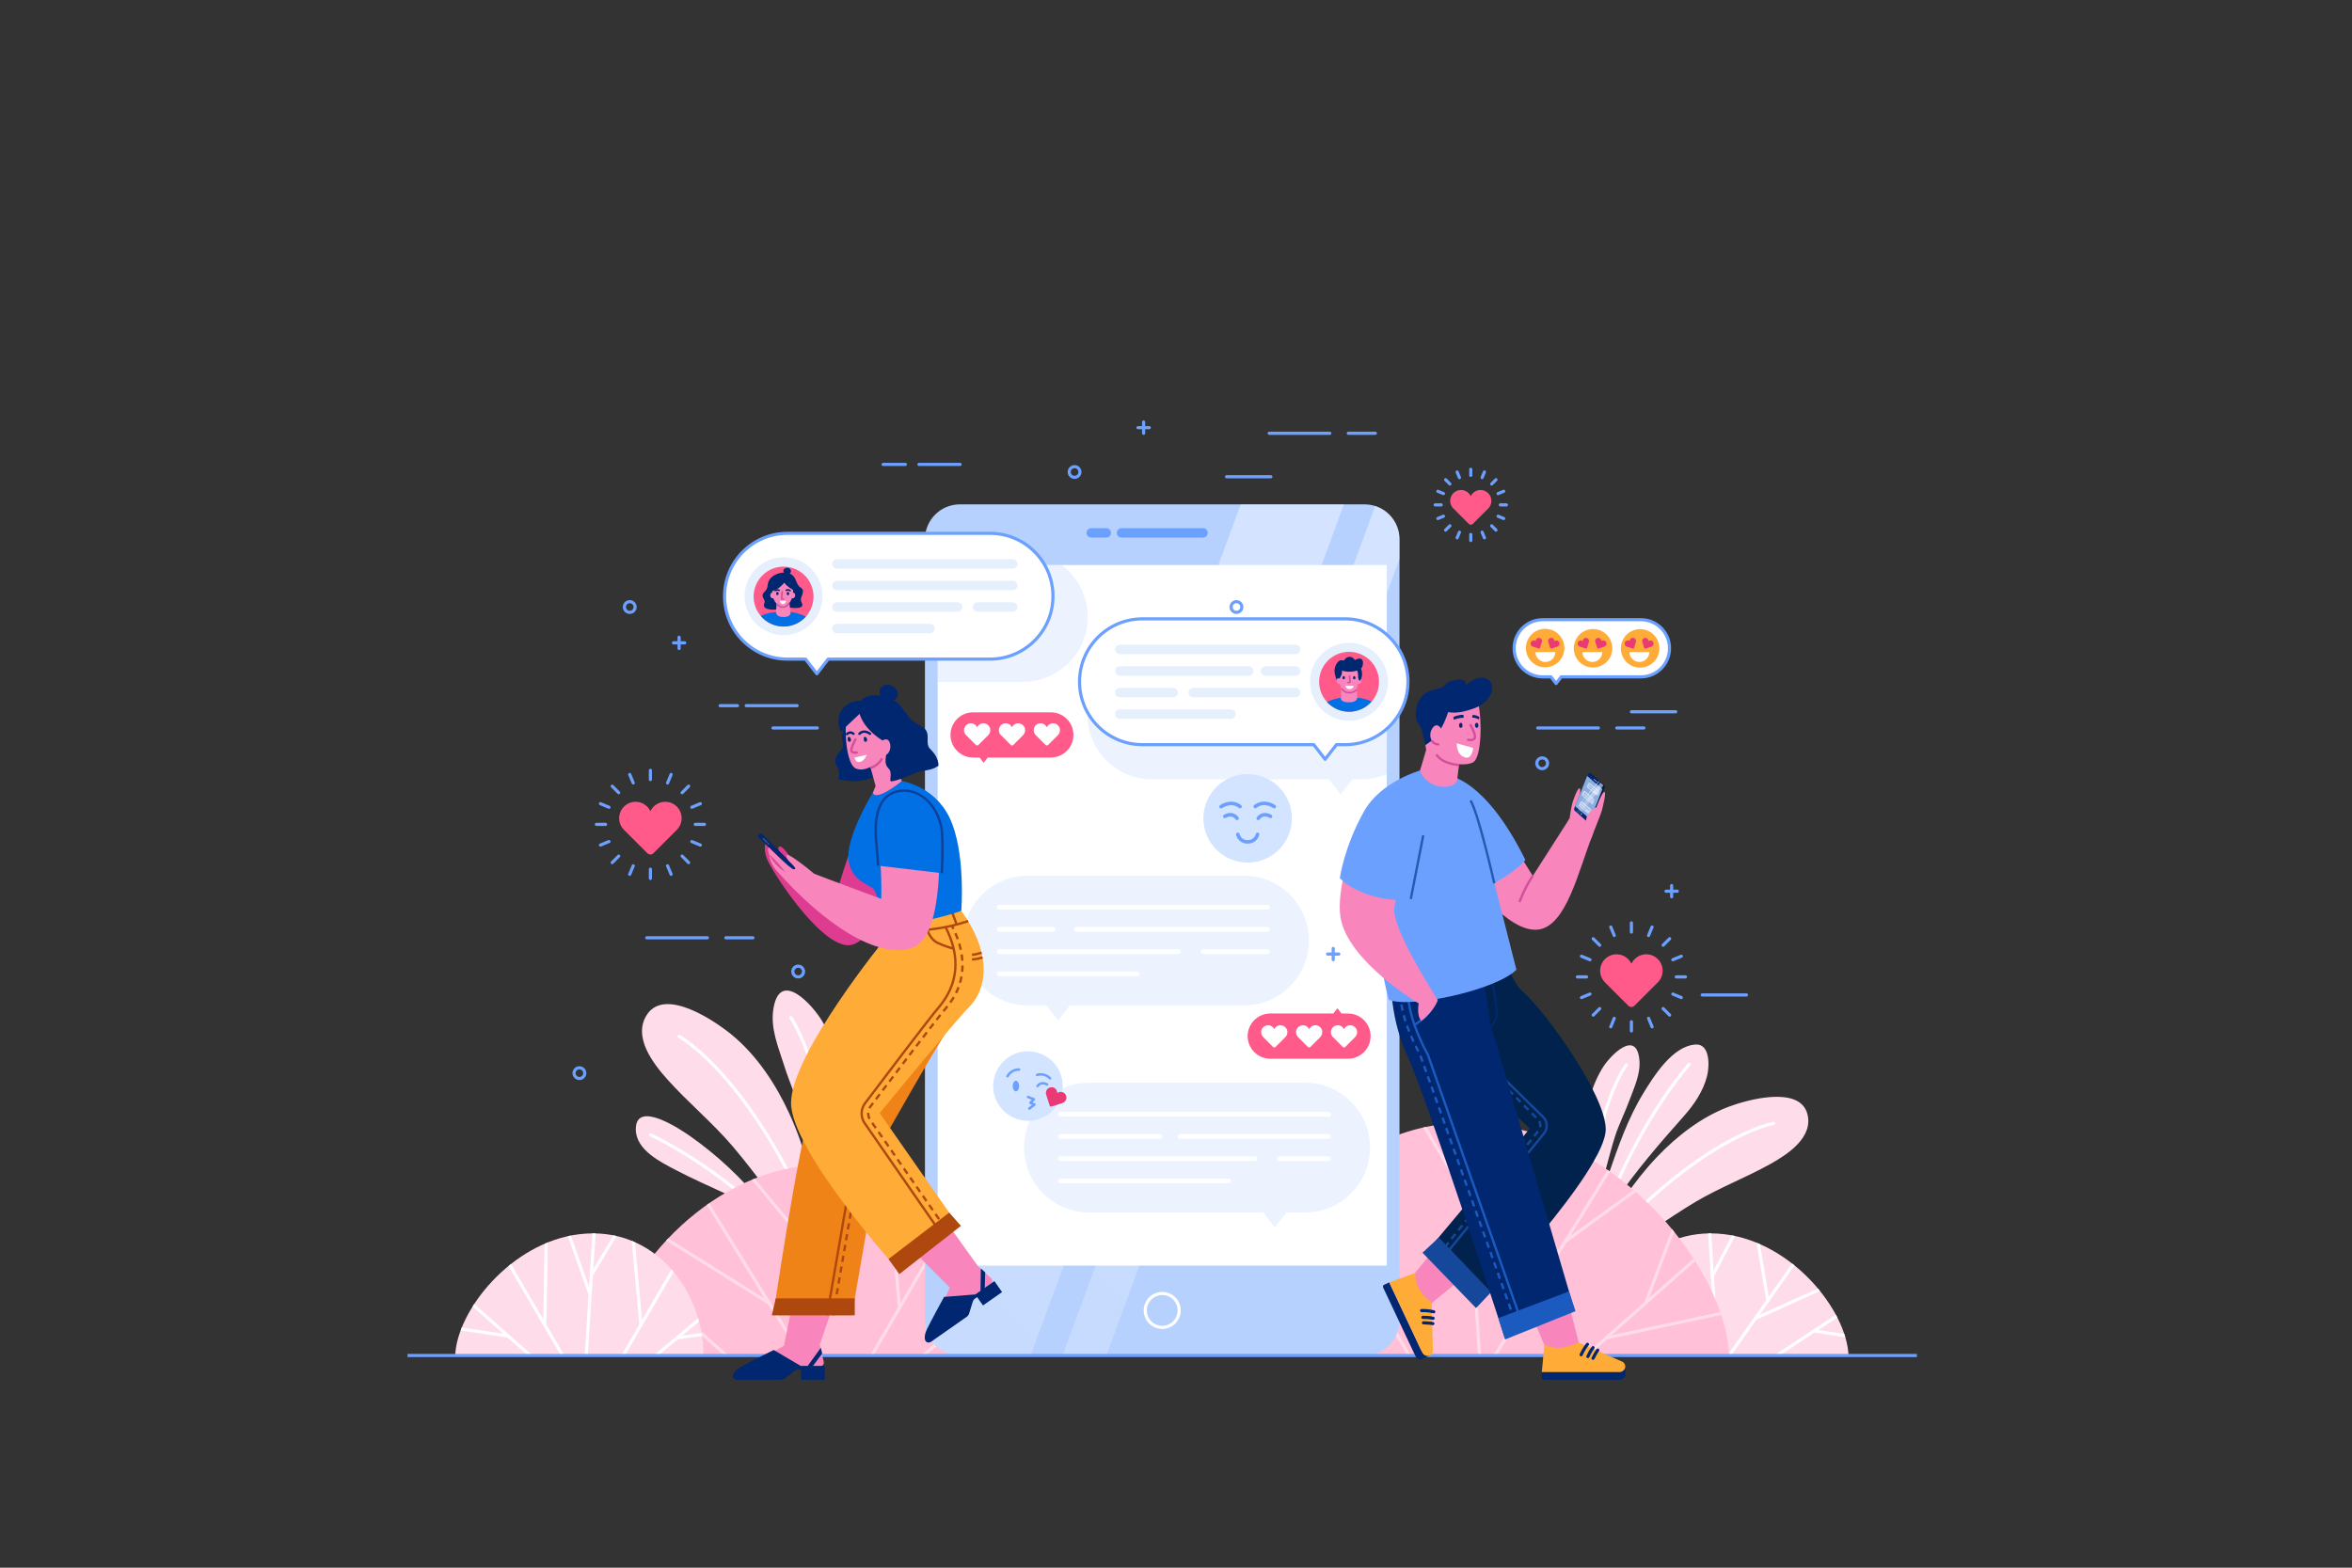 <?xml version="1.0" encoding="utf-8"?>
<!-- Generator: Adobe Illustrator 23.0.2, SVG Export Plug-In . SVG Version: 6.00 Build 0)  -->
<svg version="1.1" xmlns="http://www.w3.org/2000/svg" xmlns:xlink="http://www.w3.org/1999/xlink" x="0px" y="0px"
	 viewBox="0 0 750 500" style="enable-background:new 0 0 750 500;" xml:space="preserve">
<rect x="0" y="0" width="750" height="500" fill="#333333" stroke="none"/>
<style type="text/css">
	.st0{fill:#FFDCEA;}
	.st1{fill:none;stroke:#FFFFFF;stroke-linecap:round;stroke-miterlimit:10;}
	.st2{clip-path:url(#SVGID_2_);}
	.st3{fill:#FFC0D8;}
	.st4{clip-path:url(#SVGID_4_);}
	.st5{fill:none;stroke:#FFDCEA;stroke-linecap:round;stroke-miterlimit:10;}
	.st6{clip-path:url(#SVGID_6_);}
	.st7{clip-path:url(#SVGID_8_);}
	.st8{fill:#B7D1FF;}
	.st9{fill:none;stroke:#FFFFFF;stroke-linecap:round;stroke-linejoin:round;stroke-miterlimit:10;}
	.st10{fill:#FFFFFF;}
	.st11{fill:none;stroke:#6CA0FF;stroke-width:3;stroke-linecap:round;stroke-linejoin:round;stroke-miterlimit:10;}
	.st12{clip-path:url(#SVGID_10_);}
	.st13{fill:url(#SVGID_11_);}
	.st14{fill:url(#SVGID_12_);}
	.st15{opacity:0.25;clip-path:url(#SVGID_14_);fill:#B7D1FF;}
	.st16{clip-path:url(#SVGID_14_);}
	.st17{opacity:0.25;fill:#B7D1FF;}
	.st18{fill:none;stroke:#FFFFFF;stroke-width:1.5;stroke-linecap:round;stroke-linejoin:round;stroke-miterlimit:10;}
	.st19{fill:none;stroke:#6CA0FF;stroke-linejoin:round;stroke-miterlimit:10;}
	.st20{fill:#00276F;}
	.st21{fill:#F886BC;}
	.st22{fill:none;stroke:#D34F9B;stroke-width:0.75;stroke-miterlimit:10;}
	.st23{fill:none;stroke:#00276F;stroke-width:0.75;stroke-linecap:round;stroke-miterlimit:10;}
	.st24{fill:#DD3C91;}
	.st25{fill:#EF8318;}
	.st26{fill:none;stroke:#AF480E;stroke-width:0.75;stroke-miterlimit:10;}
	.st27{fill:none;stroke:#AF480E;stroke-width:0.75;stroke-miterlimit:10;stroke-dasharray:2,1.5;}
	.st28{fill:#FFAB37;}
	.st29{fill:none;stroke:#AF480E;stroke-width:0.75;stroke-linecap:round;stroke-miterlimit:10;}
	.st30{fill:none;stroke:#AF480E;stroke-width:0.75;stroke-miterlimit:10;stroke-dasharray:2.022,1.516;}
	.st31{fill:#AF480E;}
	.st32{fill:none;stroke:#2D5491;stroke-width:0.5;stroke-linecap:round;stroke-miterlimit:10;}
	.st33{fill:#0070E4;}
	.st34{fill:#D34F9B;}
	.st35{fill:none;stroke:#0E4099;stroke-width:0.75;stroke-miterlimit:10;}
	.st36{fill:none;stroke:#00276F;stroke-linecap:round;stroke-miterlimit:10;}
	.st37{fill:#00224C;}
	.st38{fill:none;stroke:#15489B;stroke-width:0.75;stroke-miterlimit:10;stroke-dasharray:2,1.5;}
	.st39{fill:none;stroke:#15489B;stroke-width:0.75;stroke-miterlimit:10;}
	.st40{fill:#15489B;}
	.st41{fill:none;stroke:#1B5ABF;stroke-width:0.75;stroke-miterlimit:10;}
	.st42{fill:none;stroke:#1B5ABF;stroke-width:0.75;stroke-miterlimit:10;stroke-dasharray:2,1.5;}
	.st43{fill:#1B5ABF;}
	.st44{fill:none;stroke:#00276F;stroke-width:0.75;stroke-miterlimit:10;}
	.st45{fill:#0A172B;}
	.st46{fill:#8DADE0;}
	.st47{fill:none;stroke:#8DADE0;stroke-width:0.25;stroke-linecap:round;stroke-miterlimit:10;}
	.st48{opacity:0.55;fill:#8DADE0;}
	.st49{opacity:0.51;fill:#FFFFFF;}
	.st50{clip-path:url(#SVGID_16_);fill:url(#SVGID_17_);}
	.st51{clip-path:url(#SVGID_16_);fill:url(#SVGID_18_);}
	.st52{fill:#6CA0FF;}
	.st53{fill:none;stroke:#225BAF;stroke-width:0.75;stroke-miterlimit:10;}
	.st54{fill:none;stroke:#6CA0FF;stroke-linecap:round;stroke-linejoin:round;stroke-miterlimit:10;}
	.st55{fill:#FF5A89;}
	.st56{fill:#D2E4FF;}
	.st57{fill:#EA3974;}
	.st58{fill:#FFFFFF;stroke:#6CA0FF;stroke-linecap:round;stroke-linejoin:round;stroke-miterlimit:10;}
	.st59{fill:#E6EFFC;}
	.st60{clip-path:url(#SVGID_20_);}
	.st61{fill:none;stroke:#D34F9B;stroke-width:0.5;stroke-linecap:round;stroke-linejoin:round;stroke-miterlimit:10;}
	.st62{fill:none;stroke:#00276F;stroke-width:0.5;stroke-linecap:round;stroke-linejoin:round;stroke-miterlimit:10;}
	.st63{fill:none;stroke:#E6EFFC;stroke-width:3;stroke-linecap:round;stroke-linejoin:round;stroke-miterlimit:10;}
	.st64{clip-path:url(#SVGID_22_);}
</style>
<g id="OBJECTS">
	<g>
		<g>
			<g>
				<g>
					<path class="st0" d="M505.66,383.14c-0.8-7.09-1.4-14.25-0.83-21.37c0.57-7.18,2.53-15.58,6.51-21.68
						c2.3-3.52,10.28-11.72,11.39-2.39c0.55,4.61-1.52,8.8-3.05,13.01c-1.47,4.04-3.5,7.93-4.78,12.03
						c-2.04,6.54-3.45,13.27-5.72,19.75"/>
				</g>
				<g>
					<path class="st0" d="M509.05,396.11c5.73-9.69,11.79-19.19,19.34-27.12c6.3-6.61,14.08-12.69,22.82-16
						c5.89-2.23,22.68-6.88,25.12,2.29c1.98,7.42-6.2,12.83-11.67,15.89c-7.82,4.38-16.25,7.55-23.99,12.15
						c-8.94,5.31-17.22,11.66-26.39,16.6"/>
				</g>
				<g>
					<path class="st0" d="M512.96,374.51c3.11-9.02,6.16-17.84,11.15-25.98c3.33-5.42,9.26-14.93,16.56-15.39
						c4.71-0.29,4.45,6.94,3.7,9.96c-1.2,4.88-4.19,9.24-7.49,12.95c-7.93,8.92-14.91,17.03-21.72,26.82"/>
				</g>
				<path class="st1" d="M538.64,339.44c0,0-15.45,17.26-26.57,46.55"/>
				<path class="st1" d="M565.55,358.28c0,0-23.86,4.04-57.39,42.53"/>
				<path class="st1" d="M518.62,339.63c0,0-10.48,13.45-12.07,48.78"/>
			</g>
			<g>
				<g>
					<path class="st0" d="M267.32,385.28c1.54-9.72,2.81-19.53,2.47-29.36c-0.34-9.92-2.51-21.61-7.62-30.25
						c-2.95-4.99-13.43-16.77-15.54-3.99c-1.04,6.32,1.55,12.21,3.4,18.1c1.77,5.65,4.33,11.13,5.83,16.85
						c2.4,9.14,3.93,18.48,6.65,27.54"/>
				</g>
				<g>
					<path class="st0" d="M262.18,390.3c-2.54-12.19-5.49-24.29-10.56-35.29c-4.23-9.17-10.2-18.31-18.17-24.89
						c-5.37-4.44-21.28-15.3-27.11-6.57c-4.72,7.06,1.91,15.65,6.54,20.8c6.62,7.38,14.32,13.71,20.77,21.28
						c7.46,8.75,13.86,18.35,21.69,26.79"/>
				</g>
				<g>
					<path class="st0" d="M242.95,383.72c-6.55-8.08-14.22-15.25-22.72-21.25c-2.87-2.03-17.53-11.97-17.49-2.28
						c0.03,6.64,7.97,10.46,12.87,13.04c10.1,5.31,21.02,9.13,30.42,15.59"/>
				</g>
				<path class="st1" d="M207.4,361.94c0,0,20.23,8.99,41.41,30.17"/>
				<path class="st1" d="M216.55,330.54c0,0,23.53,12.75,44.88,65.01"/>
				<path class="st1" d="M252.19,324.57c0,0,13.6,19.17,13.6,67.9"/>
			</g>
			<g>
				<path class="st0" d="M549.85,393.64c21.73,2.6,39.02,24.32,39.6,38.67h-79.19C510.26,411.9,525.81,390.76,549.85,393.64z"/>
				<g>
					<defs>
						<path id="SVGID_1_" d="M549.85,393.64c21.73,2.6,39.02,24.32,39.6,38.67h-79.19C510.26,411.9,525.81,390.76,549.85,393.64z"/>
					</defs>
					<clipPath id="SVGID_2_">
						<use xlink:href="#SVGID_1_"  style="overflow:visible;"/>
					</clipPath>
					<g class="st2">
						<line class="st1" x1="545" y1="390.56" x2="547.89" y2="435.91"/>
						<line class="st1" x1="546.05" y1="406.99" x2="553.7" y2="392.3"/>
						<line class="st1" x1="537.38" y1="434.86" x2="518.44" y2="402.28"/>
						<line class="st1" x1="532.82" y1="393.99" x2="530.23" y2="422.58"/>
						<line class="st1" x1="531.14" y1="437.09" x2="511.29" y2="420.51"/>
						<line class="st1" x1="518.67" y1="426.67" x2="510.09" y2="425.56"/>
						<line class="st1" x1="573.67" y1="400.7" x2="550.08" y2="434.21"/>
						<line class="st1" x1="560.4" y1="394.88" x2="563.72" y2="414.84"/>
						<line class="st1" x1="588.43" y1="417.97" x2="562.68" y2="434.86"/>
						<line class="st1" x1="582.77" y1="410.14" x2="559.72" y2="420.51"/>
						<line class="st1" x1="578.5" y1="424.48" x2="592.5" y2="426.67"/>
					</g>
				</g>
			</g>
			<g>
				<path class="st3" d="M256.18,371.89c-33.96,4.07-60.97,38-61.87,60.42h123.75C318.06,400.42,293.75,367.39,256.18,371.89z"/>
				<g>
					<defs>
						<path id="SVGID_3_" d="M256.18,371.89c-33.96,4.07-60.97,38-61.87,60.42h123.75C318.06,400.42,293.75,367.39,256.18,371.89z"
							/>
					</defs>
					<clipPath id="SVGID_4_">
						<use xlink:href="#SVGID_3_"  style="overflow:visible;"/>
					</clipPath>
					<g class="st4">
						<line class="st5" x1="263.76" y1="367.07" x2="259.25" y2="437.93"/>
						<line class="st5" x1="261.51" y1="401.89" x2="238.5" y2="374.06"/>
						<line class="st5" x1="275.68" y1="436.3" x2="305.28" y2="385.38"/>
						<line class="st5" x1="282.8" y1="372.43" x2="286.84" y2="417.1"/>
						<line class="st5" x1="285.42" y1="439.77" x2="316.43" y2="413.87"/>
						<line class="st5" x1="304.91" y1="423.49" x2="318.31" y2="421.77"/>
						<line class="st5" x1="262.15" y1="392.37" x2="277.23" y2="367.07"/>
						<line class="st5" x1="221.95" y1="377.82" x2="257.06" y2="434.74"/>
						<line class="st5" x1="208.17" y1="392.47" x2="245.28" y2="415.64"/>
						<line class="st5" x1="200.79" y1="405" x2="236.14" y2="436.3"/>
						<line class="st5" x1="194.31" y1="418.68" x2="220.7" y2="422.63"/>
					</g>
				</g>
			</g>
			<g>
				<path class="st3" d="M475.95,358.63c41.41,4.96,74.35,46.34,75.45,73.68H400.5C400.5,393.42,430.14,353.14,475.95,358.63z"/>
				<g>
					<defs>
						<path id="SVGID_5_" d="M475.95,358.63c41.41,4.96,74.35,46.34,75.45,73.68H400.5C400.5,393.42,430.14,353.14,475.95,358.63z"
							/>
					</defs>
					<clipPath id="SVGID_6_">
						<use xlink:href="#SVGID_5_"  style="overflow:visible;"/>
					</clipPath>
					<g class="st6">
						<line class="st5" x1="466.71" y1="352.75" x2="472.21" y2="439.17"/>
						<line class="st5" x1="469.46" y1="395.22" x2="497.51" y2="361.28"/>
						<line class="st5" x1="452.18" y1="437.17" x2="416.09" y2="375.08"/>
						<line class="st5" x1="443.5" y1="359.29" x2="438.57" y2="413.76"/>
						<line class="st5" x1="440.3" y1="441.41" x2="402.48" y2="409.83"/>
						<line class="st5" x1="416.53" y1="421.56" x2="400.19" y2="419.45"/>
						<line class="st5" x1="468.68" y1="383.61" x2="450.29" y2="352.75"/>
						<line class="st5" x1="517.69" y1="365.86" x2="474.89" y2="435.28"/>
						<line class="st5" x1="527.86" y1="375.08" x2="499.13" y2="395.96"/>
						<line class="st5" x1="543.5" y1="399.01" x2="500.39" y2="437.17"/>
						<line class="st5" x1="524.77" y1="415.59" x2="534.5" y2="389.79"/>
						<line class="st5" x1="512.19" y1="426.73" x2="555.06" y2="417.57"/>
					</g>
				</g>
			</g>
			<g>
				<path class="st0" d="M184.75,393.64c-21.73,2.6-39.02,24.32-39.6,38.67h79.19C224.35,411.9,208.8,390.76,184.75,393.64z"/>
				<g>
					<defs>
						<path id="SVGID_7_" d="M184.75,393.64c-21.73,2.6-39.02,24.32-39.6,38.67h79.19C224.35,411.9,208.8,390.76,184.75,393.64z"/>
					</defs>
					<clipPath id="SVGID_8_">
						<use xlink:href="#SVGID_7_"  style="overflow:visible;"/>
					</clipPath>
					<g class="st7">
						<line class="st1" x1="189.6" y1="390.56" x2="186.71" y2="435.91"/>
						<line class="st1" x1="188.16" y1="412.84" x2="180.9" y2="392.3"/>
						<line class="st1" x1="197.23" y1="434.86" x2="216.17" y2="402.28"/>
						<line class="st1" x1="201.78" y1="393.99" x2="204.37" y2="422.58"/>
						<line class="st1" x1="203.46" y1="437.09" x2="223.31" y2="420.51"/>
						<line class="st1" x1="215.94" y1="426.67" x2="224.51" y2="425.56"/>
						<line class="st1" x1="188.57" y1="406.75" x2="198.22" y2="390.56"/>
						<line class="st1" x1="160.93" y1="400.7" x2="180.9" y2="434.86"/>
						<line class="st1" x1="174.2" y1="394.88" x2="173.72" y2="422.58"/>
						<line class="st1" x1="149.3" y1="414.84" x2="171.93" y2="434.86"/>
						<line class="st1" x1="145.16" y1="423.59" x2="162.05" y2="426.12"/>
					</g>
				</g>
			</g>
		</g>
		<g>
			<g>
				<path class="st8" d="M435.13,432.31H306.08c-6.15,0-11.13-4.98-11.13-11.13V171.99c0-6.15,4.98-11.13,11.13-11.13h129.05
					c6.15,0,11.13,4.98,11.13,11.13v249.19C446.26,427.33,441.28,432.31,435.13,432.31z"/>
				<g>
					<path class="st9" d="M376.02,417.95c0,2.99-2.42,5.41-5.41,5.41c-2.99,0-5.41-2.42-5.41-5.41c0-2.99,2.42-5.41,5.41-5.41
						C373.6,412.54,376.02,414.96,376.02,417.95z"/>
				</g>
				<rect x="299" y="180.21" class="st10" width="143.21" height="223.44"/>
				<line class="st11" x1="357.61" y1="169.95" x2="383.61" y2="169.95"/>
				<line class="st11" x1="347.97" y1="169.95" x2="352.77" y2="169.95"/>
				<g>
					<defs>
						<path id="SVGID_9_" d="M435.13,432.31H306.08c-6.15,0-11.13-4.98-11.13-11.13V171.99c0-6.15,4.98-11.13,11.13-11.13h129.05
							c6.15,0,11.13,4.98,11.13,11.13v249.19C446.26,427.33,441.28,432.31,435.13,432.31z"/>
					</defs>
					<clipPath id="SVGID_10_">
						<use xlink:href="#SVGID_9_"  style="overflow:visible;"/>
					</clipPath>
					<g class="st12">
						<linearGradient id="SVGID_11_" gradientUnits="userSpaceOnUse" x1="479.751" y1="171.844" x2="252.83" y2="398.765">
							<stop  offset="0.27" style="stop-color:#FFFFFF;stop-opacity:0.4"/>
							<stop  offset="1" style="stop-color:#FFFFFF;stop-opacity:0.2"/>
						</linearGradient>
						<polygon class="st13" points="406.45,131.45 293.22,439.16 326.13,439.16 439.36,131.45 						"/>
						<linearGradient id="SVGID_12_" gradientUnits="userSpaceOnUse" x1="508.621" y1="176.583" x2="291.179" y2="394.025">
							<stop  offset="0.27" style="stop-color:#FFFFFF;stop-opacity:0.4"/>
							<stop  offset="1" style="stop-color:#FFFFFF;stop-opacity:0.2"/>
						</linearGradient>
						<polygon class="st14" points="449.54,131.45 336.31,439.16 350.26,439.16 463.49,131.45 						"/>
					</g>
				</g>
				<g>
					<defs>
						<rect id="SVGID_13_" x="299" y="180.21" width="143.21" height="223.44"/>
					</defs>
					<clipPath id="SVGID_14_">
						<use xlink:href="#SVGID_13_"  style="overflow:visible;"/>
					</clipPath>
					<path class="st15" d="M326.18,176.1h-66.61c-11.42,0-20.69,9.26-20.69,20.69v0c0,11.42,9.26,20.69,20.69,20.69h5.94l3.72,4.81
						l3.72-4.81h53.22c11.42,0,20.69-9.26,20.69-20.69v0C346.86,185.36,337.6,176.1,326.18,176.1z"/>
					<path class="st15" d="M367.42,207.21h66.61c11.42,0,20.69,9.26,20.69,20.69l0,0c0,11.42-9.26,20.69-20.69,20.69h-2.84
						l-3.72,4.81l-3.72-4.81h-56.32c-11.42,0-20.69-9.26-20.69-20.69l0,0C346.73,216.47,355.99,207.21,367.42,207.21z"/>
					<g class="st16">
						<path class="st17" d="M396.7,279.29h-68.94c-11.42,0-20.69,9.26-20.69,20.69l0,0c0,11.42,9.26,20.69,20.69,20.69h5.94
							l3.72,4.81l3.72-4.81h55.55c11.42,0,20.69-9.26,20.69-20.69l0,0C417.38,288.56,408.12,279.29,396.7,279.29z"/>
						<g>
							<line class="st18" x1="318.63" y1="289.35" x2="404.14" y2="289.35"/>
							<line class="st18" x1="343.23" y1="296.44" x2="404.14" y2="296.44"/>
							<line class="st18" x1="318.63" y1="296.44" x2="335.82" y2="296.44"/>
							<line class="st18" x1="383.64" y1="303.52" x2="404.14" y2="303.52"/>
							<line class="st18" x1="318.63" y1="303.52" x2="375.72" y2="303.52"/>
							<line class="st18" x1="318.63" y1="310.61" x2="362.64" y2="310.61"/>
						</g>
					</g>
					<g class="st16">
						<path class="st17" d="M347.24,345.32h68.94c11.42,0,20.69,9.26,20.69,20.69v0c0,11.42-9.26,20.69-20.69,20.69h-5.94
							l-3.72,4.81l-3.72-4.81h-55.55c-11.42,0-20.69-9.26-20.69-20.69v0C326.55,354.58,335.81,345.32,347.24,345.32z"/>
						<g>
							<line class="st18" x1="338.1" y1="355.37" x2="423.62" y2="355.37"/>
							<line class="st18" x1="376.34" y1="362.46" x2="423.62" y2="362.46"/>
							<line class="st18" x1="338.1" y1="362.46" x2="369.86" y2="362.46"/>
							<line class="st18" x1="408.01" y1="369.55" x2="423.62" y2="369.55"/>
							<line class="st18" x1="338.1" y1="369.55" x2="400.1" y2="369.55"/>
							<line class="st18" x1="338.1" y1="376.64" x2="391.7" y2="376.64"/>
						</g>
					</g>
				</g>
			</g>
			<line class="st19" x1="129.95" y1="432.31" x2="611.27" y2="432.31"/>
		</g>
		<g>
			<g>
				<g>
					<path class="st20" d="M277,231.02c-0.62-0.88-1.34-1.81-2.38-2.1c-0.3-0.08-0.6-0.11-0.91-0.11c-1.23-0.02-2.46,0.29-3.53,0.9
						c-0.3,0.17-0.6,0.37-0.84,0.63c-0.28,0.3-0.4,0.55-0.37,0.95c0.02,0.3,0.03,0.6,0.01,0.89c-0.03,0.46-0.13,0.91-0.23,1.36
						c-0.28,1.21-0.23,2.36,0.03,3.57c0.1,0.46,0.11,0.95-0.07,1.38c-0.16,0.38-0.46,0.67-0.73,0.96c-0.55,0.58-1.05,1.23-1.34,1.99
						c-0.29,0.76-0.36,1.64-0.06,2.4c0.16,0.4,0.41,0.74,0.6,1.12c0.48,0.96,0.56,2.14,0.22,3.16c-0.08,0.23,0.09,0.48,0.33,0.52
						c2.13,0.4,4.3,0.62,6.44,0.38c2.32-0.25,4.62-1.06,6.43-2.6"/>
				</g>
				<path class="st21" d="M270.04,228.66c-0.9,4.07-0.21,15.06,2.84,16.43c3.05,1.37,6.89-1.69,8.04-3.07
					c1.67-2.01,4.84-10.51,2-13.22C280.07,226.1,271.3,222.95,270.04,228.66z"/>
				<path class="st21" d="M276.98,242.61l2.23,8.08l-0.89,2.18c0,0-0.59,4.36,0.13,4.58c2.89,0.89,9.26-8.01,9.26-8.01l-5.1-11.63"
					/>
				<path class="st20" d="M285.04,229.33c-0.88-3.85-5.72-6.3-9.88-5.66c-3.41-0.98-10.04,2.61-7.08,9.68c0,0,2.63-2.44,6.01-5.66
					c2.13,6.69,10.23,10.06,10.23,10.06S286.1,233.98,285.04,229.33z"/>
				<g>
					<path class="st20" d="M274.18,223.88c3.07-4.09,10.45-1.42,12.39,0.64c2.19,2.33,3.06,4.68,5.58,6.23
						c1.17,0.71,2.62,1.18,3.27,2.39c0.89,1.66-0.2,4,0.97,5.48c0.49,0.62,2.87,2.53,2.87,5.62c-2.59,1.77-4.69,1.2-7.57,2.36
						c-2.09,0.84-4.96,2.22-7.31,2.61c-0.28,0.05-0.52-0.2-0.49-0.48c0.11-1,0.3-2.27-0.13-3.06c-0.22-0.41-0.6-0.72-0.86-1.1
						c-0.65-0.94-0.58-2.18-0.4-3.31c0.18-1.12,0.45-2.29,0.1-3.38c-0.32-1-1.11-1.78-1.94-2.43"/>
				</g>
				<g>
					<path class="st20" d="M282.04,223.33c-0.59,0.06-1.01-0.56-1.22-1.11c-0.28-0.73-0.47-1.55-0.22-2.3
						c0.58-1.74,2.9-1.85,4.23-0.98c1.15,0.76,1.99,2.45,1.06,3.69c-0.65,0.87-2,1.06-2.98,1.25"/>
				</g>
				<g>
					<path class="st21" d="M280.68,236.79c0.01-0.16,0.16-0.26,0.28-0.35c0.59-0.4,1.32-0.82,1.98-0.54
						c0.34,0.15,0.58,0.46,0.72,0.81c0.46,1.15,0.33,2.68-0.55,3.62c-0.78,0.84-2.84,1.42-3.18-0.14"/>
				</g>
				<path class="st22" d="M272.95,235.58c0,0-2,3.48-1.37,4.11c0.63,0.63,1.91,0.24,1.91,0.24"/>
				<g>
					<path class="st20" d="M275.42,235.46c-0.02,0.26,0.08,0.58,0.12,0.78c0.07,0.35,0.47,0.44,0.75,0.26
						c0.51-0.35,0.06-1.72-0.62-1.44C275.5,235.13,275.43,235.28,275.42,235.46z"/>
				</g>
				<g>
					<path class="st20" d="M270.27,235.46c-0.02,0.26,0.08,0.58,0.12,0.78c0.07,0.35,0.47,0.44,0.75,0.26
						c0.51-0.35,0.06-1.72-0.62-1.44C270.35,235.13,270.28,235.28,270.27,235.46z"/>
				</g>
				<path class="st23" d="M274.05,234.04c0,0,1.25-1.56,3.38,0"/>
				<path class="st23" d="M270.07,234.14c0.47-0.46,1.24-0.83,2.08-0.1"/>
				<path class="st10" d="M272.47,241.66l3.88-0.94c0,0-0.69,2.34-2.61,2.34C272.81,243.06,272.47,241.66,272.47,241.66z"/>
				<path class="st22" d="M277.62,244.94c0,0,2.59-0.85,3.63-3.05"/>
			</g>
			<path class="st24" d="M244.07,269.19c0,0-0.62,1.69,0.44,4.59c1.37,3.74,16.14,26.83,25.51,27.69
				c9.37,0.86,18.8-27.24,18.8-35.89s-7.63-11.23-12.52-4.99c-4.89,6.24-10.53,27.92-10.53,27.92L244.07,269.19z"/>
			<g>
				<path class="st24" d="M253.74,276.76c-0.35-1.29-1.79-3.43-2.55-4.48c-0.43-0.58-1.9-2.64-2.74-2.24
					c-0.58,0.27,0.03,1.81,0.26,2.24c0.33,0.63,0.79,1.15,1.25,1.67"/>
			</g>
			<g>
				<g>
					<path class="st21" d="M253.68,411.12l-3.71,18.06c0,0-14.81,8.71-14.81,8.89c0,0.18,14.1,0.69,14.1,0.69l6.24-3.05h6.09
						c0.71,0,1.24-0.66,1.08-1.36l-1.27-5.57l6.61-19.01"/>
					<path class="st20" d="M236.17,435.98c2.22-1.29,10.55-5.41,10.55-5.41l8.72,5.14h7.54v4.35h-7.54v-3.28h-0.96
						c-0.34,0-0.66,0.11-0.93,0.32l-3.29,2.54c-0.36,0.28-0.8,0.42-1.25,0.42c0,0-11.92,0-13.87,0S232.78,437.96,236.17,435.98z"/>
					<g>
						<polygon class="st20" points="258.59,436.53 262.17,431.7 261.75,429.86 257.5,435.72 						"/>
					</g>
				</g>
				<path class="st25" d="M304.71,290.51c0,0,11.37,17.96-1.28,36.1c-5.11,7.33-22.31,37.93-22.31,37.93l-9.48,54.96h-25.07
					c0,0,8.04-54.44,11.66-64.26c3.62-9.82,26.22-55.91,26.22-55.91v-7.13"/>
				<path class="st26" d="M293.52,325.52c-5.11,7.33-20.31,39.02-20.31,39.02l-9.48,54.96"/>
				<path class="st27" d="M295.44,325.52c-5.11,7.33-20.31,39.02-20.31,39.02l-9.48,54.96"/>
				<g>
					<path class="st21" d="M290.13,397.85l12.73,12.82c0,0-7.04,15.42-6.93,15.57c0.1,0.15,11.78-7.42,11.78-7.42l3.32-6l4.92-3.45
						c0.58-0.4,0.63-1.24,0.11-1.71l-4.17-3.78l-10.93-15.23"/>
					<path class="st20" d="M295.57,423.98c1.06-2.3,5.47-10.34,5.47-10.34l9.95-0.79l6.09-4.26l2.46,3.51l-6.09,4.26l-1.86-2.65
						l-0.78,0.54c-0.27,0.19-0.47,0.47-0.57,0.78l-1.22,3.91c-0.13,0.42-0.4,0.79-0.77,1.05c0,0-9.63,6.75-11.2,7.84
						C295.49,428.94,293.95,427.49,295.57,423.98z"/>
					<g>
						<polygon class="st20" points="313.99,411.73 314.15,405.81 312.77,404.56 312.66,411.7 						"/>
					</g>
				</g>
				<path class="st28" d="M283.26,292.03l-0.92,7.29c0,0-30.09,36.88-30.09,52.45c0,15.19,33.95,53.1,33.95,53.1l19.02-14.47
					l-24.72-35.39c0,0,24.17-29.44,28.34-33.61c6.98-6.98,6.5-18.87-2.3-30.88"/>
				<path class="st26" d="M282.67,296.75c0,0,13.37,1.38,26.06-2.98"/>
				<line class="st29" x1="288.33" y1="296.96" x2="288.33" y2="292.66"/>
				<line class="st26" x1="305.06" y1="294.87" x2="303.59" y2="290.9"/>
				<path class="st26" d="M300.5,393.99l-24.78-35.77c-1.33-1.92-1.28-4.48,0.13-6.35c5.77-7.64,20.35-26.91,23.41-30.48
					c6.42-7.5,7.09-16.33,2.25-25.71"/>
				<g>
					<g>
						<line class="st26" x1="300.88" y1="390.92" x2="300.31" y2="390.1"/>
						<path class="st30" d="M299.45,388.86l-21.92-31.6c-0.93-1.34-0.9-3.13,0.09-4.43c5.17-6.85,20.93-27.7,24.12-31.43
							c6.06-7.08,6.64-15.62,2.62-24.45"/>
						<path class="st26" d="M304.03,296.26c-0.14-0.3-0.29-0.6-0.45-0.9"/>
					</g>
				</g>
				<path class="st26" d="M295.7,296.55c0,0,0.83,3,3.26,4.16c2.42,1.16,5.14,1.87,5.14,1.87"/>
				<path class="st26" d="M309.94,304.53c0,0,1.1-0.08,3.07-0.67"/>
				<path class="st26" d="M309.94,306.02c0,0,1.4-0.04,3.37-0.63"/>
				<polygon class="st31" points="283.33,401.56 286.77,406.37 306.41,390.98 302.68,386.74 				"/>
				<polygon class="st31" points="246.11,419.5 247.38,414.09 272.57,414.09 272.57,419.5 				"/>
			</g>
			<g>
				<path class="st20" d="M255.98,278.8c0.11,0.11,0.11,0.29,0,0.4l-0.67,0.68c-0.11,0.11-0.29,0.11-0.4,0l-13.16-12.98
					c-0.11-0.11-0.11-0.29,0-0.4l0.67-0.68c0.11-0.11,0.29-0.11,0.4,0"/>
				<line class="st32" x1="243.45" y1="267.54" x2="244.52" y2="268.59"/>
				<line class="st32" x1="244.94" y1="269.03" x2="245.1" y2="269.19"/>
			</g>
			<path class="st33" d="M302.75,260.71c-4.93-10.15-15.18-11.59-15.18-11.59s-8.14,6.67-9.25,3.75c-1.18,1.76-8.76,14.9-7.72,21.62
				c1.03,6.72,6.85,7.65,8.01,9.11c1.16,1.46,3.91,10.79,4.27,11.44c11.72-0.23,23.66-4.52,23.66-4.52S308.02,271.56,302.75,260.71z
				"/>
			<g>
				<path class="st21" d="M298.9,263.35c-2.06-7.85-8.63-12.02-14.41-9.94c-4.99,1.8-6,7.61-4.56,15.27c1.43,7.66,1.08,18,1.08,18
					s-18.01-6.66-21.39-8.01c-3.47-2.95-7.76-6.04-8.48-6.04c-0.73,0-0.37,1.21,0.62,2.2c1.03,1.03,2.7,2.53,1.3,2.41
					c-1.05-0.09-7.91-6.99-7.91-6.99c-0.58,0.58,0.1,2.18,0.1,2.18s0.11,2.64,2.25,5.09c14.91,16.95,32.47,28.76,43.57,24.71
					C301.52,298.41,299.64,266.14,298.9,263.35z"/>
				<g>
					<path class="st34" d="M250.36,278.08c-1.15-0.62-2.13-1.49-2.99-2.44c-0.85-0.96-1.62-2.01-2.12-3.22
						c0.98,0.86,1.83,1.79,2.68,2.72C248.76,276.09,249.6,277.02,250.36,278.08z"/>
				</g>
				<path class="st33" d="M300.32,264.64c-1.38-8.64-7.98-13.81-14.4-12.18c-5.54,1.4-7.24,7.53-6.51,15.89
					c0.21,2.45,0.42,5.15,0.62,7.75l20.28,2.39C300.73,271.59,300.5,265.81,300.32,264.64z"/>
				<path class="st35" d="M300.3,278.48c0.43-6.88,0.2-12.67,0.01-13.84c-1.38-8.64-7.98-13.81-14.4-12.18
					c-5.54,1.4-7.24,7.53-6.51,15.89c0.21,2.45,0.42,5.15,0.62,7.75"/>
			</g>
		</g>
		<g>
			<g>
				<g>
					<g>
						<path class="st20" d="M441.35,409.77l1.64-0.77l10.06,21.37c0.49,1.04,1.48,1.74,2.62,1.85l0.12,0.17l-2.64,1.24
							c-0.1,0.05-0.21,0.05-0.31,0.02l-0.1-0.03c-0.66-0.21-1.2-0.69-1.49-1.32l-10.21-21.69
							C440.9,410.3,441.03,409.92,441.35,409.77z"/>
						<path class="st21" d="M469.7,383.74l-18.63,22.4l-6.81,4.06l9.68,20.56c0.32,0.68,1.14,0.98,1.82,0.66l0,0
							c0.51-0.24,0.82-0.77,0.78-1.34l-0.99-13.65l20.41-16.78"/>
						<path class="st28" d="M456.49,415.4l0.43,15.39c0.02,0.64-0.39,1.26-1.04,1.56l0,0c-0.86,0.4-1.97-0.15-2.32-0.91L442.99,409
							l8.34-3.01C451.34,405.99,450.53,411.17,456.49,415.4z"/>
						<path class="st36" d="M457.2,418.39c-1.27-0.28-2.57-0.42-3.88-0.4"/>
						<path class="st36" d="M456.99,420.45c-1.38-0.27-2.11-0.29-3.27-0.29"/>
						<path class="st36" d="M456.91,422.15c-0.91-0.19-2.06-0.2-3-0.25"/>
					</g>
					<path class="st37" d="M479.52,305.21l2.67,6.18c0.87,2.01,2.16,3.8,3.79,5.27c7.32,6.58,25.84,32.46,26.05,43.36
						c0.25,13.18-40.23,55.65-40.23,55.65L456,397.94l31.82-37.96l-27.63-26.39c0,0-12.62-4.45-7.53-27.03"/>
					<path class="st38" d="M460.65,397.85l29.79-37.02c1.09-1.2,0.95-3.07-0.31-4.08l-25.32-25.42c0,0-12.62-4.63-7.55-28.07"/>
					<path class="st39" d="M460.56,400.58l31.61-38.86c1.55-1.71,1.35-4.36-0.45-5.81c0,0-27.01-26.5-27.11-26.54
						c-1.34-0.58-9.56-5.28-4.8-27.29"/>
					<polygon class="st40" points="458.82,394.7 453.6,399.54 470.68,417.2 475.48,412.12 					"/>
				</g>
				<g>
					<g>
						<path class="st20" d="M491.65,439.42v-1.81h23.62c1.15,0,2.21-0.6,2.8-1.59l0.2-0.04v2.92c0,0.11-0.04,0.21-0.12,0.29
							l-0.07,0.07c-0.47,0.51-1.14,0.79-1.83,0.79h-23.97C491.94,440.06,491.65,439.77,491.65,439.42z"/>
						<path class="st21" d="M482.76,406.24l9.75,22.84l0.77,7.89h22.72c0.76,0,1.37-0.61,1.37-1.37l0,0c0-0.57-0.35-1.07-0.88-1.28
							l-12.77-4.92l-6.49-25.61"/>
						<path class="st28" d="M503.19,428.12l14.11,6.17c0.58,0.25,0.97,0.89,0.97,1.6l0,0c0,0.95-0.98,1.72-1.81,1.72h-24.81
							l0.83-8.83C492.48,428.77,496.83,431.7,503.19,428.12z"/>
						<path class="st36" d="M506.2,428.75c-0.8,1.03-1.47,2.15-2.01,3.34"/>
						<path class="st36" d="M507.98,429.82c-0.83,1.13-1.16,1.79-1.65,2.84"/>
						<path class="st36" d="M509.48,430.61c-0.56,0.75-1.06,1.78-1.5,2.6"/>
					</g>
					<path class="st20" d="M443.55,309.38c0,0-0.99,13.95,5.15,27.13c6.15,13.18,31,89.72,31,89.72l22.05-9.48L475,325.66
						c0,0-0.88-11.36-5.48-26.34"/>
					<path class="st41" d="M485.88,423.58l-30.57-87.2c0,0-6.21-10.85-6.21-19.12"/>
					<path class="st42" d="M484.15,424.32l-31.31-87.94c0,0-6.21-10.85-6.21-19.12"/>
					<polygon class="st43" points="477.79,420.39 479.91,427.22 502.4,418.18 500.32,411.88 					"/>
				</g>
				<path class="st41" d="M450.86,326.96c0,0,6.25-3.13,7.87-10.23"/>
				<path class="st44" d="M475.06,328.07c0,0,2.49-2.85,2.25-5.19c-0.66-6.43-2.25-14.57-2.25-14.57"/>
			</g>
			<g>
				<path class="st21" d="M506.08,268l-5.52-5.61c0,0,5.16-12.97,5.74-12.84c1.19,0.26-0.95,5.77-0.95,5.77s3.03-5.9,3.45-5.51
					c0.76,0.7-1.42,6.74-1.42,6.74s2.64-5.84,3.16-5.22c0.52,0.62-1.89,9.68-1.89,9.68L506.08,268z"/>
				<path class="st21" d="M499.5,263l1.03-2c0,0,0.32-3.41,1.2-5.9c0.88-2.49,1.52-3.69,1.98-3.69s0,3.87,0,3.87
					s0.79,3.33-0.36,5.49"/>
				<g>
					<path class="st45" d="M506.4,262.25l-3.84-3.59c-0.17-0.14-0.22-0.39-0.14-0.61l4.36-11.46c0,0,0.2,0.05,0.34,0.09
						c0.08,0.02,0.17,0.04,0.24,0.1l4.21,3.67c0.17,0.14,0.22,0.39,0.14,0.61l-4.36,11.06c-0.06,0.16-0.21,0.26-0.35,0.27
						L506.4,262.25z"/>
					<path class="st20" d="M506.28,262.17l-4.16-3.63c-0.17-0.14-0.22-0.39-0.14-0.61l4.39-11.12c0.1-0.24,0.38-0.32,0.56-0.16
						l4.21,3.67c0.17,0.14,0.22,0.39,0.14,0.61L506.91,262C506.8,262.27,506.49,262.35,506.28,262.17z"/>
					<polygon class="st46" points="502.29,257.14 507.15,261.38 510.97,251.7 506.11,247.47 					"/>
					<path class="st46" d="M504.46,259.73c-0.04,0.15-0.16,0.23-0.27,0.16c-0.11-0.06-0.17-0.24-0.14-0.39
						c0.04-0.15,0.16-0.23,0.27-0.16C504.44,259.4,504.5,259.57,504.46,259.73z"/>
					<line class="st47" x1="508.27" y1="248.53" x2="509.12" y2="249.29"/>
					<g>
						<path class="st48" d="M505.78,250.43c-0.04,0.15-0.15,0.21-0.26,0.15c-0.11-0.06-0.17-0.23-0.13-0.37
							c0.04-0.15,0.15-0.21,0.26-0.15C505.76,250.11,505.82,250.28,505.78,250.43z"/>
						<path class="st49" d="M509.73,252.04l-2.56-2.23c-0.27-0.24-0.68-0.13-0.82,0.23l-0.31,0.81l-0.26,0.04l3.13,2.71
							c0.27,0.24,0.68,0.13,0.82-0.23l0.2-0.49C510.04,252.59,509.96,252.24,509.73,252.04z"/>
						<line class="st47" x1="506.84" y1="250.35" x2="509.43" y2="252.59"/>
						<line class="st47" x1="506.61" y1="250.96" x2="508.09" y2="252.25"/>
					</g>
					<g>
						<path class="st48" d="M503.29,256.37c-0.04,0.15-0.15,0.21-0.26,0.15c-0.11-0.06-0.17-0.23-0.13-0.37
							c0.04-0.15,0.15-0.21,0.26-0.15C503.26,256.06,503.32,256.22,503.29,256.37z"/>
						<path class="st49" d="M507.24,257.98l-2.56-2.23c-0.27-0.24-0.68-0.13-0.82,0.23l-0.31,0.81l-0.26,0.04l3.13,2.71
							c0.27,0.24,0.68,0.13,0.82-0.23l0.2-0.49C507.55,258.53,507.47,258.19,507.24,257.98z"/>
						<line class="st47" x1="504.35" y1="256.29" x2="506.93" y2="258.53"/>
						<line class="st47" x1="504.11" y1="256.9" x2="505.59" y2="258.19"/>
					</g>
					<g>
						<path class="st48" d="M508.71,256.77c-0.04,0.15-0.15,0.21-0.26,0.15c-0.11-0.06-0.17-0.23-0.13-0.37
							c0.04-0.15,0.15-0.21,0.26-0.15C508.69,256.46,508.75,256.62,508.71,256.77z"/>
						<path class="st49" d="M508.24,254.73l-2.77-2.41c-0.23-0.2-0.57-0.1-0.69,0.19l-0.3,0.77c-0.08,0.21-0.03,0.45,0.14,0.6
							l3.41,2.95l-0.09-0.41l0.43-1.08C508.46,255.12,508.41,254.87,508.24,254.73z"/>
						<line class="st47" x1="505.24" y1="252.93" x2="507.82" y2="255.18"/>
						<line class="st47" x1="505" y1="253.55" x2="506.48" y2="254.84"/>
						<line class="st47" x1="506.7" y1="255.05" x2="507.27" y2="255.55"/>
					</g>
					<g>
						<defs>
							<path id="SVGID_15_" d="M506.28,262.17l-4.16-3.63c-0.17-0.14-0.22-0.39-0.14-0.61l4.39-11.12c0.1-0.24,0.38-0.32,0.56-0.16
								l4.21,3.67c0.17,0.14,0.22,0.39,0.14,0.61L506.91,262C506.8,262.27,506.49,262.35,506.28,262.17z"/>
						</defs>
						<clipPath id="SVGID_16_">
							<use xlink:href="#SVGID_15_"  style="overflow:visible;"/>
						</clipPath>
						
							<linearGradient id="SVGID_17_" gradientUnits="userSpaceOnUse" x1="580.892" y1="137.577" x2="588.43" y2="124.522" gradientTransform="matrix(-0.974 -0.229 0.229 -0.974 1045.878 516.288)">
							<stop  offset="0" style="stop-color:#FFFFFF;stop-opacity:0.6"/>
							<stop  offset="0.888" style="stop-color:#FFFFFF;stop-opacity:0.1"/>
						</linearGradient>
						<polygon class="st50" points="511.07,248.71 512.03,249.66 502.31,261.17 501.36,260.22 						"/>
						
							<linearGradient id="SVGID_18_" gradientUnits="userSpaceOnUse" x1="581.652" y1="138.852" x2="589.176" y2="125.819" gradientTransform="matrix(-0.974 -0.229 0.229 -0.974 1045.878 516.288)">
							<stop  offset="0" style="stop-color:#FFFFFF;stop-opacity:0.6"/>
							<stop  offset="0.888" style="stop-color:#FFFFFF;stop-opacity:0.1"/>
						</linearGradient>
						<polygon class="st51" points="511,247.64 511.24,247.88 501.52,259.39 501.28,259.15 						"/>
					</g>
				</g>
				<path class="st21" d="M483.32,270.61l5.45,8.75L500.53,261c0,0,8.39,0.78,7.43,4.94c-4.66,11.77-8.46,29.66-17.62,30.56
					c-10.07,1-22.9-17.83-22.9-17.83"/>
				<path class="st22" d="M488.77,279.36c0,0-2.43,3.38-4.24,8.35"/>
				<path class="st21" d="M507,268.28c0,0,3.38-8.24,3.8-9.81c0.41-1.57,1.49-5.89,0.8-5.89c-0.69,0-2.32,4.14-2.51,4.83
					c-1.38,0.74-3.34,2.07-3.32,4.47"/>
				<path class="st52" d="M462.21,247.47c0,0,11.5,1.07,24.19,26.8c-2.49,3.62-15.41,11.26-18.98,11.19
					c-3.87-5.65-7.51-20.12-7.51-20.12"/>
			</g>
			<g>
				<path class="st52" d="M473.56,270.04c-3.58-14.12-8.95-20.9-8.95-20.9l-11.8-3.39l-9.55,11.86c-9.6,29.18-0.42,61.26-0.42,61.26
					c6.62,2.82,34.02-2.92,40.71-9.6C483.53,309.28,476.57,281.94,473.56,270.04z"/>
				<path class="st53" d="M476.49,281.72c0,0-5.01-22.23-7.57-26.43"/>
			</g>
			<g>
				<path class="st21" d="M431.72,268c0,0-5.78,15.54-4.25,24.65c2.34,14.01,24.92,27.39,24.92,27.39s-0.76,3.77,0.83,5.56
					c3.97-2.97,5.25-6.56,5.25-6.56l-1.89-3.14c0,0-12.37-19.47-12.01-25.89c0.26-4.53,7.29-27.06,7.29-27.06"/>
				<path class="st52" d="M452.8,245.75c0,0-12.54,3.51-17.85,13.03c-6.44,11.52-7.71,21.32-7.71,21.32
					c5.49,5.49,16.55,7.87,22.62,6.61l4.33-22.05"/>
				<line class="st53" x1="449.87" y1="286.71" x2="453.85" y2="266.4"/>
			</g>
			<g>
				<path class="st21" d="M465.8,239.36l-6.36-11.04l-4.99,8.81l0.33,2.02l-1.97,6.59c1.97,5.84,10.11,6.5,11.8,3.39L465.8,239.36"
					/>
				<path class="st21" d="M471.41,224.55c1.04,3.93,1.32,17.27-1.83,18.67c-3.15,1.41-9.52,0.06-11.38-2.32
					c-1.61-2.07-3.14-13.16-0.24-15.87C460.86,222.33,469.95,219.05,471.41,224.55z"/>
				<g>
					<path class="st20" d="M461.78,227.13c2.97,0.51,5.55-0.31,7.85-1.06c2.3-0.75,4.47-2.21,5.58-4.36
						c0.93-1.79,0.99-4.32-1.28-5.3c-0.54-0.24-1.14-0.32-1.73-0.28c-1.9,0.13-3.39,1.28-4.83,2.4c0.6-2.97-5.03-1.61-6.19-0.54
						c-0.37,0.34-0.61,0.77-1.05,1.04c-1.33,0.8-3.03,0.85-4.45,1.47c-1.75,0.76-3.14,2.32-3.7,4.15c-0.46,1.52-1.03,4.06,0.21,5.9
						c0.59,0.88,1.17,1.84,1.34,2.88l0.99,4.24c0,0,1.99-1.43,2.21-1.6c0.78-0.62,1.08-1.43,1.7-2.19
						C460.04,231.93,461.13,229.13,461.78,227.13z"/>
				</g>
				<g>
					<path class="st21" d="M459.82,232.88c-0.38-0.7-0.89-1.48-1.62-1.55c-0.38-0.04-0.74,0.15-1.01,0.41
						c-1.41,1.34-1.52,3.93-0.04,5.29c0.62,0.57,1.48,0.82,2.05,0.04l0.74-3.69C459.99,233.22,459.9,233.04,459.82,232.88z"/>
				</g>
				<path class="st22" d="M465.25,243.99c0,0-5.1-0.18-7.23-3.34"/>
				<path class="st22" d="M468.78,230.98c0,0,2.07,3.53,1.43,4.5s-2.34,0.39-2.34,0.39"/>
				<g>
					<path class="st20" d="M466.26,230.85c0.09,0.25,0.06,0.59,0.08,0.79c0.02,0.36-0.37,0.56-0.69,0.45
						c-0.61-0.2-0.5-1.64,0.26-1.55C466.1,230.56,466.2,230.69,466.26,230.85z"/>
				</g>
				<g>
					<path class="st20" d="M471.34,230.85c0.09,0.25,0.06,0.59,0.08,0.79c0.02,0.36-0.37,0.56-0.69,0.45
						c-0.61-0.2-0.5-1.64,0.26-1.55C471.18,230.56,471.28,230.69,471.34,230.85z"/>
				</g>
				<path class="st10" d="M469.77,238.55l-5.24-1.49c0,0-0.21,3.99,2.96,4.58C469.42,242,469.77,238.55,469.77,238.55z"/>
				<g>
					<path class="st20" d="M466.67,228.92c-1,0.01-2.08,0.24-2.97,0.62c-0.1-0.05-0.36-0.53-0.21-0.81
						c0.12-0.22,1.69-0.77,3.12-0.74C466.61,228,466.87,228.79,466.67,228.92z"/>
				</g>
				<g>
					<path class="st20" d="M469.48,228.87c0.72,0.01,1.46,0.23,2.03,0.59c0.08-0.05,0.26-0.45,0.21-0.72
						c-0.04-0.21-1.07-0.73-2.11-0.7C469.6,228.04,469.37,228.74,469.48,228.87z"/>
				</g>
				<path class="st22" d="M456.52,236.22c0,0,1.03,1.54,2.42,1.11"/>
			</g>
		</g>
		<g>
			<g>
				<g>
					<line class="st54" x1="425.13" y1="302.5" x2="425.13" y2="306.08"/>
					<line class="st54" x1="426.92" y1="304.29" x2="423.34" y2="304.29"/>
				</g>
				<g>
					<line class="st54" x1="533.05" y1="282.44" x2="533.05" y2="286.03"/>
					<line class="st54" x1="534.84" y1="284.24" x2="531.25" y2="284.24"/>
				</g>
				<g>
					<line class="st54" x1="216.55" y1="203.24" x2="216.55" y2="206.82"/>
					<line class="st54" x1="218.34" y1="205.03" x2="214.76" y2="205.03"/>
				</g>
				<g>
					<line class="st54" x1="364.67" y1="134.6" x2="364.67" y2="138.19"/>
					<line class="st54" x1="366.47" y1="136.4" x2="362.88" y2="136.4"/>
				</g>
				<path class="st54" d="M344.37,150.54c0,0.95-0.77,1.71-1.71,1.71c-0.95,0-1.71-0.77-1.71-1.71s0.77-1.71,1.71-1.71
					C343.6,148.83,344.37,149.59,344.37,150.54z"/>
				<path class="st54" d="M395.99,193.6c0,0.95-0.77,1.71-1.71,1.71c-0.95,0-1.71-0.77-1.71-1.71s0.77-1.71,1.71-1.71
					C395.22,191.89,395.99,192.66,395.99,193.6z"/>
				<circle class="st54" cx="491.77" cy="243.44" r="1.71"/>
				<path class="st54" d="M186.47,342.27c0,0.95-0.77,1.71-1.71,1.71c-0.95,0-1.71-0.77-1.71-1.71s0.77-1.71,1.71-1.71
					C185.7,340.56,186.47,341.32,186.47,342.27z"/>
				<circle class="st54" cx="254.52" cy="309.86" r="1.71"/>
				<path class="st54" d="M202.52,193.6c0,0.95-0.77,1.71-1.71,1.71c-0.95,0-1.71-0.77-1.71-1.71s0.77-1.71,1.71-1.71
					C201.75,191.89,202.52,192.66,202.52,193.6z"/>
				<g>
					<line class="st54" x1="206.24" y1="299.1" x2="225.57" y2="299.1"/>
					<line class="st54" x1="231.46" y1="299.1" x2="240.09" y2="299.1"/>
				</g>
				<g>
					<line class="st54" x1="490.35" y1="232.18" x2="509.68" y2="232.18"/>
					<line class="st54" x1="515.57" y1="232.18" x2="524.2" y2="232.18"/>
				</g>
				<g>
					<line class="st54" x1="404.72" y1="138.19" x2="424.05" y2="138.19"/>
					<line class="st54" x1="429.94" y1="138.19" x2="438.57" y2="138.19"/>
				</g>
				<g>
					<line class="st54" x1="306.16" y1="148.12" x2="293.03" y2="148.12"/>
					<line class="st54" x1="288.69" y1="148.12" x2="281.62" y2="148.12"/>
				</g>
				<g>
					<line class="st54" x1="254.18" y1="225.06" x2="237.95" y2="225.06"/>
					<line class="st54" x1="235.16" y1="225.06" x2="229.63" y2="225.06"/>
				</g>
				<line class="st54" x1="246.49" y1="232.18" x2="260.62" y2="232.18"/>
				<line class="st54" x1="520.22" y1="227.01" x2="534.35" y2="227.01"/>
				<line class="st54" x1="391.12" y1="152.05" x2="405.26" y2="152.05"/>
				<line class="st54" x1="542.79" y1="317.33" x2="556.92" y2="317.33"/>
			</g>
			<g>
				<g>
					<path class="st55" d="M217.3,260.12c-0.34-2.17-2.09-3.95-4.26-4.32c-2.47-0.42-4.67,0.9-5.64,2.92
						c-0.96-2.02-3.16-3.34-5.64-2.92c-2.17,0.37-3.92,2.15-4.26,4.32c-0.28,1.78,0.34,3.42,1.47,4.55l7.47,7.47
						c0.53,0.53,1.39,0.53,1.92,0l7.47-7.47C216.96,263.54,217.57,261.9,217.3,260.12z"/>
				</g>
				<g>
					<line class="st54" x1="207.4" y1="245.69" x2="207.4" y2="248.63"/>
					<line class="st54" x1="207.4" y1="277.23" x2="207.4" y2="280.17"/>
					<line class="st54" x1="224.64" y1="262.93" x2="221.7" y2="262.93"/>
					<line class="st54" x1="193.1" y1="262.93" x2="190.17" y2="262.93"/>
					<line class="st54" x1="195.21" y1="250.74" x2="197.29" y2="252.82"/>
					<line class="st54" x1="217.51" y1="273.04" x2="219.59" y2="275.12"/>
					<line class="st54" x1="219.59" y1="250.74" x2="217.51" y2="252.82"/>
					<line class="st54" x1="197.29" y1="273.04" x2="195.21" y2="275.12"/>
					<line class="st54" x1="200.8" y1="247.01" x2="201.93" y2="249.72"/>
					<line class="st54" x1="212.87" y1="276.14" x2="214" y2="278.85"/>
					<line class="st54" x1="223.32" y1="256.33" x2="220.61" y2="257.46"/>
					<line class="st54" x1="194.19" y1="268.4" x2="191.48" y2="269.53"/>
					<line class="st54" x1="191.48" y1="256.33" x2="194.19" y2="257.46"/>
					<line class="st54" x1="220.61" y1="268.4" x2="223.32" y2="269.53"/>
					<line class="st54" x1="214" y1="247.01" x2="212.87" y2="249.72"/>
					<line class="st54" x1="201.93" y1="276.14" x2="200.8" y2="278.85"/>
				</g>
			</g>
			<g>
				<g>
					<path class="st55" d="M530.12,308.76c-0.34-2.17-2.09-3.95-4.26-4.32c-2.47-0.42-4.67,0.9-5.64,2.92
						c-0.96-2.02-3.16-3.34-5.64-2.92c-2.17,0.37-3.92,2.15-4.26,4.32c-0.28,1.78,0.34,3.42,1.47,4.55l7.47,7.47
						c0.53,0.53,1.39,0.53,1.92,0l7.47-7.47C529.78,312.19,530.39,310.54,530.12,308.76z"/>
				</g>
				<g>
					<line class="st54" x1="520.22" y1="294.34" x2="520.22" y2="297.28"/>
					<line class="st54" x1="520.22" y1="325.87" x2="520.22" y2="328.81"/>
					<line class="st54" x1="537.46" y1="311.57" x2="534.52" y2="311.57"/>
					<line class="st54" x1="505.92" y1="311.57" x2="502.99" y2="311.57"/>
					<line class="st54" x1="508.03" y1="299.39" x2="510.11" y2="301.47"/>
					<line class="st54" x1="530.33" y1="321.68" x2="532.41" y2="323.76"/>
					<line class="st54" x1="532.41" y1="299.39" x2="530.33" y2="301.47"/>
					<line class="st54" x1="510.11" y1="321.68" x2="508.03" y2="323.76"/>
					<line class="st54" x1="513.63" y1="295.65" x2="514.75" y2="298.37"/>
					<line class="st54" x1="525.69" y1="324.78" x2="526.82" y2="327.5"/>
					<line class="st54" x1="536.14" y1="304.98" x2="533.43" y2="306.1"/>
					<line class="st54" x1="507.01" y1="317.05" x2="504.3" y2="318.17"/>
					<line class="st54" x1="504.3" y1="304.98" x2="507.01" y2="306.1"/>
					<line class="st54" x1="533.43" y1="317.05" x2="536.14" y2="318.17"/>
					<line class="st54" x1="526.82" y1="295.65" x2="525.69" y2="298.37"/>
					<line class="st54" x1="514.75" y1="324.78" x2="513.63" y2="327.5"/>
				</g>
			</g>
			<g>
				<g>
					<path class="st55" d="M475.52,159.18c-0.22-1.43-1.38-2.6-2.81-2.85c-1.63-0.28-3.08,0.59-3.71,1.92
						c-0.64-1.33-2.09-2.2-3.71-1.92c-1.43,0.24-2.58,1.42-2.81,2.85c-0.18,1.17,0.22,2.26,0.97,3l4.92,4.92
						c0.35,0.35,0.92,0.35,1.27,0l4.92-4.92C475.3,161.44,475.7,160.35,475.52,159.18z"/>
				</g>
				<g>
					<line class="st54" x1="469" y1="149.68" x2="469" y2="151.61"/>
					<line class="st54" x1="469" y1="170.46" x2="469" y2="172.39"/>
					<line class="st54" x1="480.36" y1="161.03" x2="478.42" y2="161.03"/>
					<line class="st54" x1="459.58" y1="161.03" x2="457.64" y2="161.03"/>
					<line class="st54" x1="460.97" y1="153" x2="462.34" y2="154.37"/>
					<line class="st54" x1="475.66" y1="167.7" x2="477.03" y2="169.07"/>
					<line class="st54" x1="477.03" y1="153" x2="475.66" y2="154.37"/>
					<line class="st54" x1="462.34" y1="167.7" x2="460.97" y2="169.07"/>
					<line class="st54" x1="464.65" y1="150.54" x2="465.39" y2="152.33"/>
					<line class="st54" x1="472.61" y1="169.74" x2="473.35" y2="171.53"/>
					<line class="st54" x1="479.49" y1="156.69" x2="477.7" y2="157.43"/>
					<line class="st54" x1="460.29" y1="164.64" x2="458.5" y2="165.38"/>
					<line class="st54" x1="458.5" y1="156.69" x2="460.29" y2="157.43"/>
					<line class="st54" x1="477.7" y1="164.64" x2="479.49" y2="165.38"/>
					<line class="st54" x1="473.35" y1="150.54" x2="472.61" y2="152.33"/>
					<line class="st54" x1="465.39" y1="169.74" x2="464.65" y2="171.53"/>
				</g>
			</g>
			<g>
				<g>
					<circle class="st56" cx="327.79" cy="346.39" r="11.09"/>
					<g>
						<path class="st57" d="M339.97,350.63c0.24-0.72-0.02-1.55-0.63-2.01c-0.69-0.52-1.58-0.46-2.2,0.01
							c0.02-0.78-0.45-1.53-1.27-1.79c-0.73-0.23-1.55,0.04-2,0.66c-0.37,0.5-0.44,1.11-0.27,1.64l1.12,3.48
							c0.08,0.25,0.34,0.38,0.59,0.3l3.48-1.12C339.32,351.64,339.77,351.23,339.97,350.63z"/>
					</g>
				</g>
				<ellipse class="st52" cx="323.95" cy="346.39" rx="1.02" ry="1.69"/>
				<g>
					<path class="st52" d="M321.26,343.68c-0.06,0-0.11-0.01-0.17-0.04c-0.19-0.09-0.28-0.32-0.19-0.52c0.05-0.1,1.16-2.4,4.07-2.4
						c0.21,0,0.39,0.17,0.39,0.39c0,0.21-0.17,0.39-0.39,0.39c-2.42,0-3.36,1.94-3.36,1.96
						C321.55,343.6,321.41,343.68,321.26,343.68z"/>
				</g>
				<g>
					<path class="st52" d="M334.85,344.32c-0.11,0-0.22-0.05-0.29-0.13c-0.06-0.07-1.46-1.63-3.77-0.99
						c-0.21,0.06-0.42-0.06-0.48-0.27c-0.06-0.21,0.06-0.42,0.27-0.48c2.8-0.77,4.49,1.15,4.56,1.23c0.14,0.16,0.12,0.41-0.04,0.55
						C335.03,344.29,334.94,344.32,334.85,344.32z"/>
				</g>
				<g>
					<path class="st52" d="M330.83,346.78c-0.08,0-0.16-0.02-0.23-0.08c-0.17-0.13-0.21-0.37-0.08-0.54
						c1.15-1.56,2.86-1.07,3.6-0.58c0.18,0.12,0.23,0.36,0.11,0.53c-0.12,0.18-0.35,0.23-0.54,0.12c-0.16-0.1-1.57-0.94-2.55,0.39
						C331.07,346.72,330.95,346.78,330.83,346.78z"/>
				</g>
				<g>
					<path class="st52" d="M328.22,353.96c-0.11,0-0.23-0.05-0.3-0.15c-0.13-0.17-0.11-0.41,0.06-0.54l1.13-0.89l-0.71-0.3
						c-0.12-0.05-0.2-0.16-0.23-0.28c-0.02-0.13,0.02-0.26,0.11-0.35l0.72-0.7l-1.34-0.52c-0.2-0.08-0.3-0.3-0.22-0.5
						c0.08-0.2,0.3-0.3,0.5-0.22l1.9,0.73c0.12,0.05,0.21,0.15,0.24,0.28c0.03,0.13-0.01,0.26-0.11,0.36l-0.73,0.72l0.78,0.33
						c0.12,0.05,0.21,0.17,0.23,0.3c0.02,0.14-0.04,0.27-0.14,0.36l-1.64,1.3C328.39,353.93,328.31,353.96,328.22,353.96z"/>
				</g>
			</g>
			<g>
				<g>
					<g>
						<circle class="st56" cx="397.85" cy="261" r="14.11"/>
					</g>
				</g>
				<g>
					<path class="st52" d="M397.85,269.08c-2.44,0-3.48-1.86-3.69-2.85c-0.07-0.3,0.13-0.6,0.43-0.67c0.31-0.06,0.6,0.13,0.67,0.43
						c0.02,0.08,0.46,1.96,2.59,1.96c2.15,0,2.58-1.88,2.6-1.96c0.06-0.3,0.36-0.49,0.67-0.43c0.31,0.06,0.5,0.36,0.43,0.67
						C401.34,267.21,400.29,269.08,397.85,269.08z"/>
				</g>
				<g>
					<g>
						<g>
							<path class="st52" d="M389.37,257.83c-0.17,0-0.35-0.08-0.46-0.23c-0.18-0.25-0.13-0.6,0.12-0.78
								c1.21-0.89,4.18-2.03,6.74-0.02c0.24,0.19,0.29,0.55,0.1,0.79c-0.2,0.24-0.55,0.29-0.79,0.1c-2.53-1.98-5.27-0.04-5.38,0.05
								C389.6,257.8,389.48,257.83,389.37,257.83z"/>
						</g>
						<g>
							<path class="st52" d="M394.48,261.57c-0.17,0-0.34-0.08-0.45-0.23c-1.22-1.65-2.96-0.61-3.16-0.48
								c-0.26,0.17-0.61,0.09-0.78-0.17c-0.17-0.26-0.09-0.61,0.16-0.78c0.96-0.63,3.17-1.27,4.68,0.76
								c0.18,0.25,0.13,0.6-0.12,0.79C394.71,261.53,394.6,261.57,394.48,261.57z"/>
						</g>
					</g>
					<g>
						<g>
							<path class="st52" d="M406.33,257.83c-0.12,0-0.23-0.03-0.33-0.11c-0.12-0.08-2.85-2.03-5.38-0.05
								c-0.25,0.19-0.6,0.15-0.79-0.1c-0.19-0.25-0.15-0.6,0.1-0.79c2.57-2.01,5.54-0.86,6.74,0.02c0.25,0.18,0.31,0.53,0.12,0.78
								C406.68,257.75,406.51,257.83,406.33,257.83z"/>
						</g>
						<g>
							<path class="st52" d="M401.22,261.57c-0.12,0-0.23-0.04-0.33-0.11c-0.25-0.18-0.3-0.54-0.12-0.79
								c1.5-2.03,3.72-1.39,4.68-0.76c0.26,0.17,0.33,0.52,0.16,0.78c-0.17,0.26-0.51,0.34-0.78,0.17c-0.2-0.12-1.94-1.17-3.16,0.48
								C401.56,261.49,401.39,261.57,401.22,261.57z"/>
						</g>
					</g>
				</g>
			</g>
			<g>
				<path class="st58" d="M315.72,170.1h-64.61c-11.08,0-20.06,8.98-20.06,20.06v0c0,11.08,8.98,20.06,20.06,20.06h5.76l3.61,4.67
					l3.61-4.67h51.62c11.08,0,20.06-8.98,20.06-20.06v0C335.79,179.08,326.8,170.1,315.72,170.1z"/>
				<g>
					<circle class="st59" cx="249.85" cy="190.16" r="12.42"/>
					
						<ellipse transform="matrix(0.23 -0.973 0.973 0.23 7.373 389.644)" class="st55" cx="249.85" cy="190.16" rx="9.55" ry="9.55"/>
				</g>
				<g>
					<defs>
						
							<ellipse id="SVGID_19_" transform="matrix(0.23 -0.973 0.973 0.23 7.373 389.644)" cx="249.85" cy="190.16" rx="9.55" ry="9.55"/>
					</defs>
					<clipPath id="SVGID_20_">
						<use xlink:href="#SVGID_19_"  style="overflow:visible;"/>
					</clipPath>
					<g class="st60">
						<g>
							<path class="st20" d="M246.04,184.12c1.95-1.78,5.72-2.22,7.22-0.05c0.67,0.96,0.81,2.31,1.69,3.06
								c0.3,0.25,0.67,0.43,0.89,0.76c0.37,0.54,0.18,1.29-0.06,1.9c-0.24,0.61-0.54,1.28-0.35,1.91c0.13,0.45,0.49,0.85,0.43,1.31
								c-0.09,0.62-0.85,0.83-1.46,0.88c-0.5,0.04-0.99,0.06-1.49,0.02c-0.76-0.05-1.51-0.24-2.28-0.21
								c-0.93,0.04-1.82,0.41-2.73,0.6c-0.99,0.2-2.01,0.19-2.99-0.03c-0.59-0.13-1.26-0.46-1.32-1.08
								c-0.04-0.42,0.23-0.81,0.25-1.24c0.02-0.71-0.69-1.28-0.69-1.99c0-0.84,0.91-1.32,1.31-2.05c0.35-0.64,0.29-1.44,0.5-2.14
								C245.15,185.14,245.53,184.58,246.04,184.12z"/>
						</g>
						<g>
							<path class="st33" d="M239.61,198.77c3.15-3.61,7.85-3.53,7.85-3.53l4.64-0.08c0,0,4.13,0.54,6.61,2.58
								c7.43,6.09,6.2,16.78,6.2,16.78s-30.14-6.52-30.18-6.74C234.68,207.57,237.51,201.18,239.61,198.77z"/>
							<path class="st21" d="M252.63,186.36c0.94,3.78-0.77,6.61-2.23,6.83c-2.09,0.31-3.26-0.71-3.88-2.58
								c-0.27-0.82-0.68-3.94,0.19-4.86C248.17,184.24,251.83,183.14,252.63,186.36z"/>
							<path class="st21" d="M247.7,191.43l-0.21,3.48c0,0-0.49,1.87,2.37,1.87c2.86,0,2.17-1.87,2.17-1.87l-0.47-3.86"/>
						</g>
						<g>
							<path class="st21" d="M246.67,189.22c-0.18-0.2-0.56-0.23-0.78-0.07c-0.19,0.14-0.24,0.37-0.26,0.58
								c-0.01,0.2,0,0.41,0.08,0.61s0.24,0.37,0.47,0.45c0.22,0.08,0.51,0.06,0.69-0.09"/>
						</g>
						<g>
							<path class="st21" d="M252.51,189.22c0.18-0.2,0.56-0.23,0.78-0.07c0.19,0.14,0.24,0.37,0.26,0.58c0.01,0.2,0,0.41-0.08,0.61
								c-0.08,0.19-0.24,0.37-0.47,0.45c-0.22,0.08-0.51,0.06-0.69-0.09"/>
						</g>
						<g>
							<path class="st20" d="M245.54,188.73c1.78-0.38,3.41-1.42,4.51-2.88c0.94,1.15,2.18,2.06,3.57,2.6
								c0.11-0.93,0.22-1.92-0.19-2.77c-0.28-0.59-0.77-1.04-1.26-1.47c-0.42-0.37-0.85-0.74-1.38-0.93c-1-0.38-2.15-0.05-3.03,0.56
								c-1.25,0.86-2.1,2.26-2.28,3.76"/>
						</g>
						<g>
							<path class="st20" d="M250.55,183.1c-0.1,0.06-0.21-0.03-0.28-0.12c-0.29-0.33-0.59-0.75-0.45-1.16
								c0.06-0.19,0.21-0.34,0.37-0.46c0.39-0.27,0.91-0.36,1.35-0.17c0.43,0.19,0.74,0.67,0.68,1.13c-0.06,0.47-0.53,0.86-1,0.79"
								/>
						</g>
						<path class="st61" d="M247.81,192.72c0,0,0.6,0.85,1.7,0.92c1.41,0.1,2.02-1.19,2.02-1.19"/>
						<path class="st61" d="M249.86,191.09c0,0-0.62,0.13-0.62-0.25c0-0.39,0.19-2.11,0.19-2.11"/>
						<g>
							<g>
								<path class="st20" d="M250.89,189.11c-0.02,0.1-0.03,0.21-0.02,0.32c0.01,0.56,0.89,0.47,0.77-0.1
									c-0.01-0.11-0.04-0.21-0.08-0.3C251.43,188.63,250.94,188.73,250.89,189.11L250.89,189.11z"/>
							</g>
						</g>
						<path class="st62" d="M250.7,188.27c0,0,0.49-0.37,1.27,0.1"/>
						<g>
							<g>
								<path class="st20" d="M247.58,189.01c-0.04,0.1-0.07,0.2-0.08,0.3c-0.11,0.57,0.77,0.67,0.77,0.1
									c0.01-0.11,0-0.21-0.02-0.32C248.2,188.73,247.71,188.63,247.58,189.01L247.58,189.01z"/>
							</g>
						</g>
						<path class="st62" d="M248.44,188.27c0,0-0.49-0.37-1.27,0.1"/>
						<path class="st10" d="M248.64,191.63h2.05c0,0-0.29,1.06-1.04,1.06C248.91,192.69,248.64,191.63,248.64,191.63z"/>
					</g>
				</g>
				<g>
					<line class="st63" x1="266.87" y1="179.85" x2="322.94" y2="179.85"/>
					<line class="st63" x1="266.87" y1="186.73" x2="322.94" y2="186.73"/>
					<line class="st63" x1="311.73" y1="193.6" x2="322.94" y2="193.6"/>
					<line class="st63" x1="266.87" y1="193.6" x2="305.35" y2="193.6"/>
					<line class="st63" x1="266.87" y1="200.48" x2="296.54" y2="200.48"/>
				</g>
			</g>
			<g>
				<path class="st58" d="M364.3,197.38h64.61c11.08,0,20.06,8.98,20.06,20.06v0c0,11.08-8.98,20.06-20.06,20.06h-2.75l-3.61,4.67
					l-3.61-4.67H364.3c-11.08,0-20.06-8.98-20.06-20.06v0C344.24,206.37,353.22,197.38,364.3,197.38z"/>
				<g>
					<circle class="st59" cx="430.17" cy="217.45" r="12.42"/>
					
						<ellipse transform="matrix(0.973 -0.231 0.231 0.973 -38.593 105.236)" class="st55" cx="430.17" cy="217.45" rx="9.55" ry="9.55"/>
				</g>
				<g>
					<defs>
						
							<ellipse id="SVGID_21_" transform="matrix(0.973 -0.231 0.231 0.973 -38.593 105.236)" cx="430.17" cy="217.45" rx="9.55" ry="9.55"/>
					</defs>
					<clipPath id="SVGID_22_">
						<use xlink:href="#SVGID_21_"  style="overflow:visible;"/>
					</clipPath>
					<g class="st64">
						<path class="st33" d="M440.41,226.06c-3.15-3.61-7.85-3.53-7.85-3.53l-4.64-0.08c0,0-4.13,0.54-6.61,2.58
							c-7.43,6.09-6.2,16.78-6.2,16.78s30.14-6.52,30.18-6.74C445.34,234.86,442.51,228.46,440.41,226.06z"/>
						<path class="st21" d="M427.08,213.65c-0.94,3.78,0.77,6.61,2.23,6.83c2.09,0.31,3.26-0.71,3.88-2.58
							c0.27-0.82,0.68-3.94-0.19-4.86C431.55,211.52,427.88,210.42,427.08,213.65z"/>
						<path class="st21" d="M432.71,218.65l0.05,3.48c0,0,0.55,1.87-2.68,1.87c-3.23,0-2.45-1.87-2.45-1.87l0.06-3.86"/>
						<g>
							<path class="st21" d="M433.1,216.5c0.18-0.2,0.56-0.23,0.78-0.07c0.19,0.14,0.24,0.37,0.26,0.58c0.01,0.2,0,0.41-0.08,0.61
								c-0.08,0.19-0.24,0.37-0.47,0.45c-0.22,0.08-0.51,0.06-0.69-0.09"/>
						</g>
						<path class="st61" d="M432.55,220.01c0,0-0.75,0.85-2.11,0.92c-1.75,0.1-2.51-1.19-2.51-1.19"/>
						<path class="st61" d="M429.88,217.67c0,0,0.62,0.12,0.62-0.22c0-0.34-0.19-1.86-0.19-1.86"/>
						<g>
							<g>
								<path class="st20" d="M428.17,215.86c-0.04,0.1-0.07,0.2-0.08,0.3c-0.11,0.57,0.77,0.67,0.77,0.1
									c0.01-0.11,0-0.21-0.02-0.32C428.8,215.58,428.31,215.47,428.17,215.86L428.17,215.86z"/>
							</g>
						</g>
						<g>
							<g>
								<path class="st20" d="M431.48,215.95c-0.02,0.1-0.03,0.21-0.02,0.32c0.01,0.56,0.89,0.47,0.77-0.1
									c-0.01-0.11-0.04-0.21-0.08-0.3C432.03,215.47,431.53,215.58,431.48,215.95L431.48,215.95z"/>
							</g>
						</g>
						<path class="st10" d="M431.66,218.72h-2.63c0,0,0.12,1.06,1.33,1.06C431.56,219.78,431.66,218.72,431.66,218.72z"/>
						<g>
							<path class="st20" d="M426.85,216.88c0.6-0.89,1.19-1.77,1.09-3.03c1.15,0.48,2.65,0.47,3.84,0.26
								c0.75-0.13,1.64-0.42,2.25-0.94c0.6-0.52,0.84-2.23,0.28-2.81c-0.6-0.62-1.56-0.24-2.28,0.19c-0.31-0.59-0.89-1-1.5-1.06
								c-0.61-0.06-1.24,0.23-1.64,0.75c-0.11,0.15-0.21,0.32-0.37,0.39c-0.19,0.08-0.4-0.01-0.6-0.05c-1.1-0.25-2.13,1.5-2.32,2.73
								c-0.19,1.23,0.22,2.48,0.66,3.63c0.07,0.18,0.24,0.39,0.37,0.26"/>
						</g>
						<g>
							<path class="st20" d="M433.54,212.49c0.95,1.27,1.06,3.11,0.27,4.48c-0.03,0.05-0.06,0.1-0.12,0.12
								c-0.07,0.02-0.14-0.02-0.2-0.07c-0.25-0.22-0.36-0.55-0.4-0.88c-0.04-0.33-0.01-0.66-0.03-0.99
								c-0.04-0.79-0.33-1.56-0.82-2.18"/>
						</g>
						<g>
							<path class="st21" d="M427.24,216.5c-0.18-0.2-0.56-0.23-0.78-0.07c-0.19,0.14-0.24,0.37-0.26,0.58
								c-0.01,0.2,0,0.41,0.08,0.61c0.08,0.19,0.24,0.37,0.47,0.45s0.51,0.06,0.69-0.09"/>
						</g>
					</g>
				</g>
				<g>
					<line class="st63" x1="413.15" y1="207.13" x2="357.08" y2="207.13"/>
					<line class="st63" x1="398.19" y1="214.01" x2="357.08" y2="214.01"/>
					<line class="st63" x1="413.15" y1="214.01" x2="403.55" y2="214.01"/>
					<line class="st63" x1="374.1" y1="220.89" x2="357.08" y2="220.89"/>
					<line class="st63" x1="413.15" y1="220.89" x2="380.48" y2="220.89"/>
					<line class="st63" x1="392.53" y1="227.76" x2="357.08" y2="227.76"/>
				</g>
			</g>
			<g>
				<path class="st55" d="M335.08,227.19h-24.78c-3.98,0-7.21,3.23-7.21,7.21l0,0c0,3.98,3.23,7.21,7.21,7.21h2.07l1.3,1.68
					l1.3-1.68h20.11c3.98,0,7.21-3.23,7.21-7.21l0,0C342.3,230.42,339.07,227.19,335.08,227.19z"/>
				<g>
					<path class="st10" d="M315.75,232.54c-0.14-0.91-0.88-1.66-1.79-1.82c-1.04-0.18-1.97,0.38-2.37,1.23
						c-0.41-0.85-1.33-1.4-2.37-1.23c-0.91,0.16-1.65,0.9-1.79,1.82c-0.12,0.75,0.14,1.44,0.62,1.92l3.14,3.14
						c0.22,0.22,0.58,0.22,0.81,0l3.14-3.14C315.61,233.98,315.87,233.29,315.75,232.54z"/>
					<path class="st10" d="M326.86,232.54c-0.14-0.91-0.88-1.66-1.79-1.82c-1.04-0.18-1.97,0.38-2.37,1.23
						c-0.41-0.85-1.33-1.4-2.37-1.23c-0.91,0.16-1.65,0.9-1.79,1.82c-0.12,0.75,0.14,1.44,0.62,1.92l3.14,3.14
						c0.22,0.22,0.58,0.22,0.81,0l3.14-3.14C326.72,233.98,326.98,233.29,326.86,232.54z"/>
					<path class="st10" d="M337.97,232.54c-0.14-0.91-0.88-1.66-1.79-1.82c-1.04-0.18-1.97,0.38-2.37,1.23
						c-0.41-0.85-1.33-1.4-2.37-1.23c-0.91,0.16-1.65,0.9-1.79,1.82c-0.12,0.75,0.14,1.44,0.62,1.92l3.14,3.14
						c0.22,0.22,0.58,0.22,0.81,0l3.14-3.14C337.83,233.98,338.09,233.29,337.97,232.54z"/>
				</g>
			</g>
			<g>
				<path class="st55" d="M405.06,337.67h24.78c3.98,0,7.21-3.23,7.21-7.21l0,0c0-3.98-3.23-7.21-7.21-7.21h-2.07l-1.3-1.68
					l-1.3,1.68h-20.11c-3.98,0-7.21,3.23-7.21,7.21l0,0C397.85,334.44,401.08,337.67,405.06,337.67z"/>
				<g>
					<path class="st10" d="M410.5,328.85c-0.14-0.91-0.88-1.66-1.79-1.82c-1.04-0.18-1.97,0.38-2.37,1.23
						c-0.41-0.85-1.33-1.4-2.37-1.23c-0.91,0.16-1.65,0.9-1.79,1.82c-0.12,0.75,0.14,1.44,0.62,1.92l3.14,3.14
						c0.22,0.22,0.58,0.22,0.81,0l3.14-3.14C410.36,330.29,410.62,329.6,410.5,328.85z"/>
					<path class="st10" d="M421.62,328.85c-0.14-0.91-0.88-1.66-1.79-1.82c-1.04-0.18-1.97,0.38-2.37,1.23
						c-0.41-0.85-1.33-1.4-2.37-1.23c-0.91,0.16-1.65,0.9-1.79,1.82c-0.12,0.75,0.14,1.44,0.62,1.92l3.14,3.14
						c0.22,0.22,0.58,0.22,0.81,0l3.14-3.14C421.47,330.29,421.73,329.6,421.62,328.85z"/>
					<path class="st10" d="M432.73,328.85c-0.14-0.91-0.88-1.66-1.79-1.82c-1.04-0.18-1.97,0.38-2.37,1.23
						c-0.41-0.85-1.33-1.4-2.37-1.23c-0.91,0.16-1.65,0.9-1.79,1.82c-0.12,0.75,0.14,1.44,0.62,1.92l3.14,3.14
						c0.22,0.22,0.58,0.22,0.81,0l3.14-3.14C432.59,330.29,432.85,329.6,432.73,328.85z"/>
				</g>
			</g>
			<g>
				<g>
					<path class="st58" d="M523.25,197.64h-31.31c-5.03,0-9.12,4.08-9.12,9.12l0,0c0,5.03,4.08,9.12,9.12,9.12h2.62l1.64,2.12
						l1.64-2.12h25.41c5.03,0,9.12-4.08,9.12-9.12l0,0C532.37,201.72,528.29,197.64,523.25,197.64z"/>
				</g>
				<g>
					
						<ellipse transform="matrix(0.707 -0.707 0.707 0.707 -1.803 408.979)" class="st28" cx="492.78" cy="206.67" rx="6.14" ry="6.14"/>
					<g>
						<path class="st57" d="M497.25,205.59c0.13-0.4-0.01-0.86-0.35-1.11c-0.38-0.29-0.88-0.26-1.22,0
							c0.01-0.43-0.25-0.85-0.71-0.99c-0.4-0.13-0.86,0.02-1.11,0.36c-0.2,0.28-0.24,0.61-0.15,0.91l0.62,1.93
							c0.04,0.14,0.19,0.21,0.33,0.17l1.93-0.62C496.9,206.15,497.15,205.92,497.25,205.59z"/>
					</g>
					<g>
						<path class="st57" d="M488.13,205.59c-0.13-0.4,0.01-0.86,0.35-1.11c0.38-0.29,0.88-0.26,1.22,0
							c-0.01-0.43,0.25-0.85,0.71-0.99c0.4-0.13,0.86,0.02,1.11,0.36c0.2,0.28,0.24,0.61,0.15,0.91l-0.62,1.93
							c-0.04,0.14-0.19,0.21-0.33,0.17l-1.93-0.62C488.49,206.15,488.24,205.92,488.13,205.59z"/>
					</g>
					<path class="st10" d="M495.95,207.96c0,1.75-1.42,3.17-3.17,3.17c-1.75,0-3.17-1.42-3.17-3.17H495.95z"/>
				</g>
				<g>
					
						<ellipse transform="matrix(0.161 -0.987 0.987 0.161 222.251 674.661)" class="st28" cx="507.77" cy="206.67" rx="6.14" ry="6.14"/>
					<g>
						<path class="st57" d="M512.25,205.59c0.13-0.4-0.01-0.86-0.35-1.11c-0.38-0.29-0.88-0.26-1.22,0
							c0.01-0.43-0.25-0.85-0.71-0.99c-0.4-0.13-0.86,0.02-1.11,0.36c-0.2,0.28-0.24,0.61-0.15,0.91l0.62,1.93
							c0.04,0.14,0.19,0.21,0.33,0.17l1.93-0.62C511.89,206.15,512.14,205.92,512.25,205.59z"/>
					</g>
					<g>
						<path class="st57" d="M503.12,205.59c-0.13-0.4,0.01-0.86,0.35-1.11c0.38-0.29,0.88-0.26,1.22,0
							c-0.01-0.43,0.25-0.85,0.71-0.99c0.4-0.13,0.86,0.02,1.11,0.36c0.2,0.28,0.24,0.61,0.15,0.91l-0.62,1.93
							c-0.04,0.14-0.19,0.21-0.33,0.17l-1.93-0.62C503.48,206.15,503.23,205.92,503.12,205.59z"/>
					</g>
					<path class="st10" d="M510.94,207.96c0,1.75-1.42,3.17-3.17,3.17s-3.17-1.42-3.17-3.17H510.94z"/>
				</g>
				<g>
					
						<ellipse transform="matrix(0.231 -0.973 0.973 0.231 201.149 667.703)" class="st28" cx="522.76" cy="206.67" rx="6.14" ry="6.14"/>
					<g>
						<path class="st57" d="M527.24,205.59c0.13-0.4-0.01-0.86-0.35-1.11c-0.38-0.29-0.88-0.26-1.22,0
							c0.01-0.43-0.25-0.85-0.71-0.99c-0.4-0.13-0.86,0.02-1.11,0.36c-0.2,0.28-0.24,0.61-0.15,0.91l0.62,1.93
							c0.04,0.14,0.19,0.21,0.33,0.17l1.93-0.62C526.88,206.15,527.13,205.92,527.24,205.59z"/>
					</g>
					<g>
						<path class="st57" d="M518.11,205.59c-0.13-0.4,0.01-0.86,0.35-1.11c0.38-0.29,0.88-0.26,1.22,0
							c-0.01-0.43,0.25-0.85,0.71-0.99c0.4-0.13,0.86,0.02,1.11,0.36c0.2,0.28,0.24,0.61,0.15,0.91l-0.62,1.93
							c-0.04,0.14-0.19,0.21-0.33,0.17l-1.93-0.62C518.47,206.15,518.22,205.92,518.11,205.59z"/>
					</g>
					<path class="st10" d="M525.93,207.96c0,1.75-1.42,3.17-3.17,3.17s-3.17-1.42-3.17-3.17H525.93z"/>
				</g>
			</g>
		</g>
	</g>
</g>
<g id="DESIGNED_BY_FREEPIK">
</g>
</svg>
